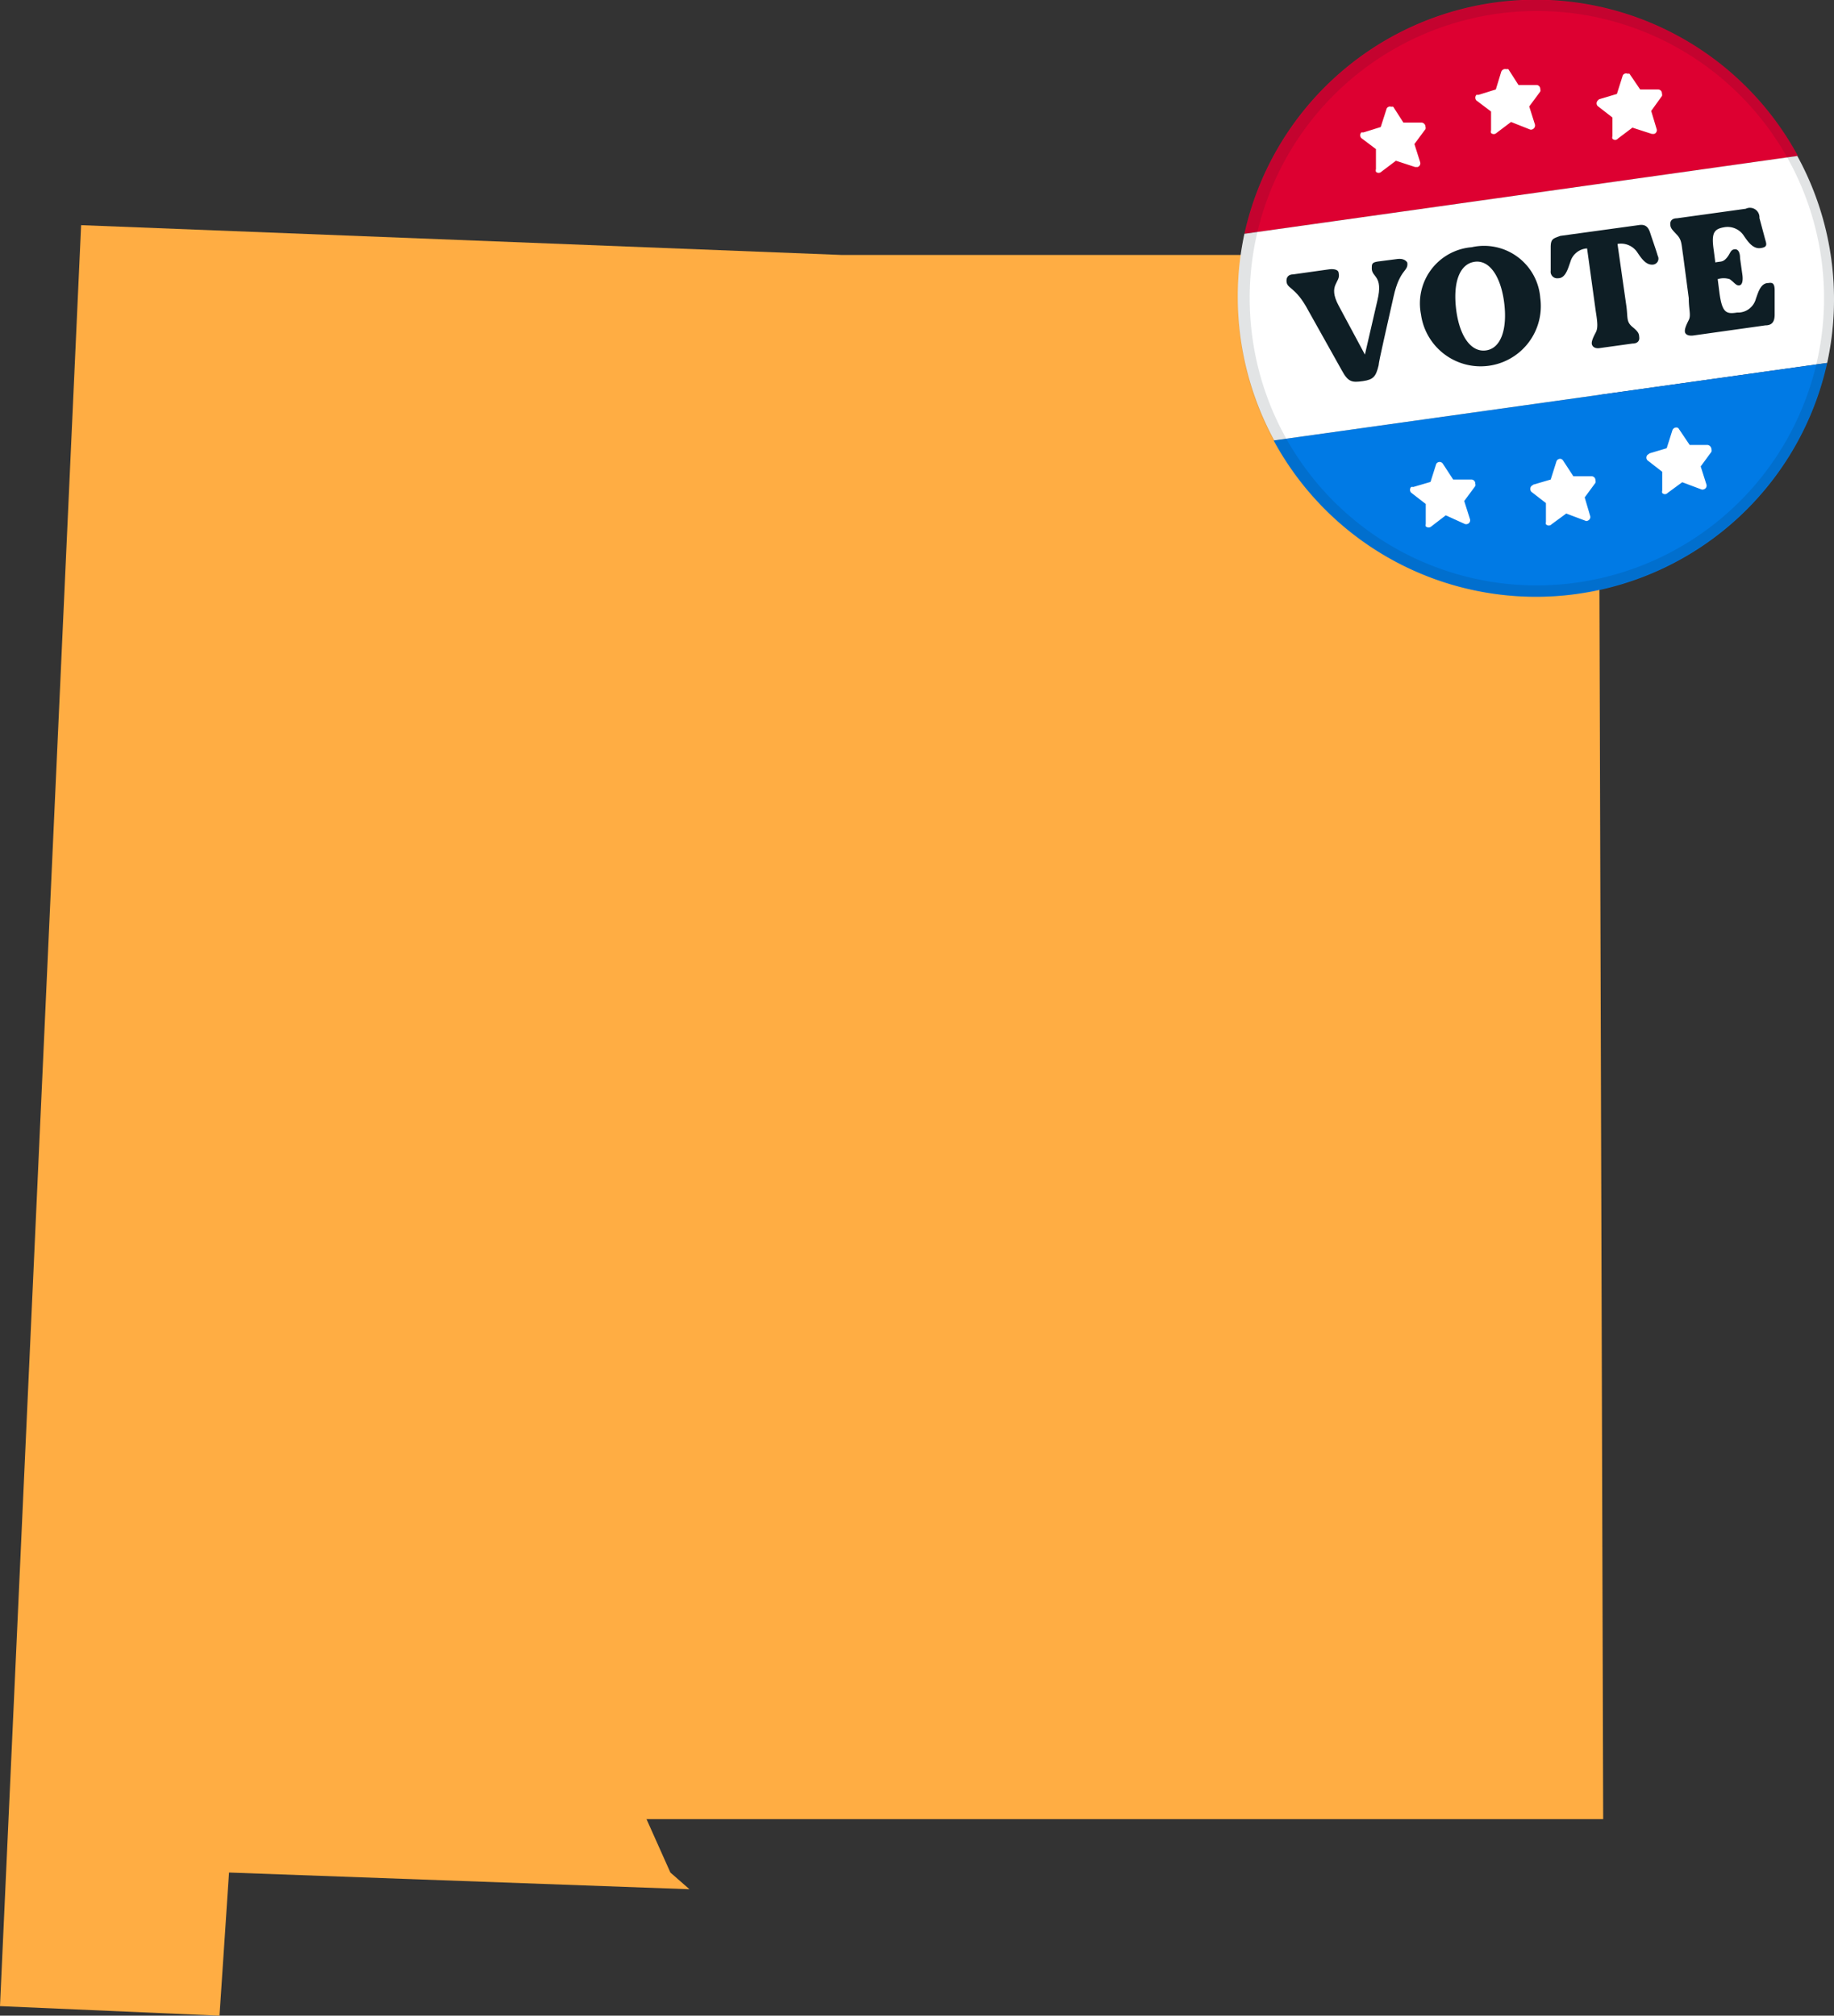 <svg id="Layer_1" data-name="Layer 1" xmlns="http://www.w3.org/2000/svg" viewBox="0 0 61.5 67.59"><rect x="0" y="0" width="61.5" height="67.59" fill="#333333" stroke="none"/><defs><style>.cls-1{fill:#ffad43;}.cls-2{fill:#dd0031;}.cls-3{fill:#fff;}.cls-4{fill:#007ae5;}.cls-5,.cls-6{fill:#0e1e25;}.cls-6{fill-opacity:0.12;fill-rule:evenodd;}</style></defs><path class="cls-1" d="M22.48,62.79,21.68,61H53.76L53.6,8.55H28.24l-25.52-1L0,67.27l7.36.32.32-4.8,15.44.56Z"/><path class="cls-2" d="M60.29,5.23,41.73,7.84A10,10,0,0,1,60.29,5.23Z"/><path class="cls-3" d="M61.27,12.17a10,10,0,0,0-1-6.94L41.73,7.84a10.08,10.08,0,0,0,1,6.93Z"/><path class="cls-4" d="M61.27,12.17a10,10,0,0,1-18.56,2.6Z"/><path class="cls-3" d="M46.81,5.39l-.49.37a.13.13,0,0,1-.18,0,.15.15,0,0,1,0-.09V5l-.49-.37a.14.14,0,0,1,0-.19s0,0,.07,0l.58-.18.19-.59a.12.12,0,0,1,.16-.09.18.18,0,0,1,.07,0l.34.53h.61a.14.14,0,0,1,.13.14.11.11,0,0,1,0,.08l-.37.5.19.6a.13.13,0,0,1-.08.17h-.09Z"/><path class="cls-3" d="M50.67,4.09l-.49.37a.13.13,0,0,1-.18,0,.16.16,0,0,1,0-.09l0-.63-.49-.37a.14.14,0,0,1,0-.19s0,0,.07,0l.58-.18.18-.59a.14.14,0,0,1,.17-.09.18.18,0,0,1,.07,0l.34.53h.6a.13.13,0,0,1,.13.14.11.11,0,0,1,0,.08l-.37.5.19.6a.14.14,0,0,1-.09.17.11.11,0,0,1-.08,0Z"/><path class="cls-3" d="M54.74,4.28l-.49.37a.12.12,0,0,1-.18,0,.11.11,0,0,1,0-.08l0-.63-.49-.38a.13.13,0,0,1,0-.19.13.13,0,0,1,.07-.05l.57-.17.19-.6a.12.12,0,0,1,.16-.08s.06,0,.07,0L55,3h.6a.13.13,0,0,1,.13.14.11.11,0,0,1,0,.08l-.36.5.18.6a.13.13,0,0,1-.08.17h-.08Z"/><path class="cls-3" d="M48.48,17.28l-.48.37a.14.14,0,0,1-.19,0,.19.19,0,0,1,0-.08V16.9l-.49-.38a.14.14,0,0,1,0-.19.18.18,0,0,1,.07,0l.58-.17.19-.6a.13.13,0,0,1,.23,0l.34.52h.61a.13.13,0,0,1,.13.14.11.11,0,0,1,0,.08l-.37.5.19.6a.13.13,0,0,1-.08.17.14.14,0,0,1-.09,0Z"/><path class="cls-3" d="M52.52,17.22l-.49.36a.13.13,0,0,1-.19,0,.19.19,0,0,1,0-.08v-.63l-.49-.38a.15.15,0,0,1,0-.19l.07-.05.58-.17.19-.6a.13.13,0,0,1,.16-.09.13.13,0,0,1,.07.06l.34.52h.61a.13.13,0,0,1,.13.14.13.13,0,0,1,0,.08l-.36.49.18.61a.13.13,0,0,1-.08.17.08.08,0,0,1-.08,0Z"/><path class="cls-3" d="M56.41,16.17l-.49.36a.12.12,0,0,1-.18,0,.13.13,0,0,1,0-.08l0-.63-.49-.38a.13.13,0,0,1,0-.19s0,0,.07-.05l.57-.17.19-.6a.14.14,0,0,1,.17-.09.12.12,0,0,1,.06.06l.35.52h.6a.15.15,0,0,1,.13.14.16.16,0,0,1,0,.09l-.36.49.19.6a.13.13,0,0,1-.09.17.11.11,0,0,1-.08,0Z"/><path class="cls-5" d="M46.82,8.69l-.62.08C46,8.8,46,8.86,46,9c0,.31.39.23.19,1.07l-.42,1.82-.88-1.64c-.38-.71.08-.77,0-1.09,0-.11-.14-.15-.31-.13l-1.21.17c-.16,0-.23.09-.23.21,0,.29.29.17.73,1l1.12,2c.22.41.35.42.71.37s.44-.16.53-.53c0-.12.29-1.35.5-2.3s.51-.84.46-1.15C47.12,8.7,47,8.66,46.82,8.69Z"/><path class="cls-5" d="M49.35,8.29a1.89,1.89,0,0,0-1.7,2.25,2,2,0,1,0,4-.55A1.89,1.89,0,0,0,49.35,8.29Zm.48,3.46c-.51.07-.89-.49-1-1.37s.1-1.52.61-1.6.89.5,1,1.37S50.34,11.68,49.83,11.75Z"/><path class="cls-5" d="M55.59,8.58c-.07-.24-.18-.54-.25-.76s-.17-.31-.4-.27l-2.62.36C52.09,8,52,8,52,8.29s0,.55,0,.79a.22.22,0,0,0,.25.25c.25,0,.33-.33.41-.55a.62.62,0,0,1,.56-.45l.29,2.1c.06.38.08.57,0,.72s-.15.3-.13.39.11.16.28.13l1.08-.15c.17,0,.24-.09.23-.2s0-.17-.22-.35-.16-.3-.21-.69l-.3-2.1a.66.66,0,0,1,.67.29c.13.19.29.44.54.4A.2.2,0,0,0,55.59,8.58Z"/><path class="cls-5" d="M59.3,9.49c-.26,0-.34.31-.42.53a.62.62,0,0,1-.56.46h-.07c-.37.06-.5,0-.59-.65l-.06-.47a.67.67,0,0,1,.4,0c.16.11.21.22.32.21s.13-.17.11-.34l-.08-.57c0-.17-.05-.32-.19-.3s-.13.14-.26.29-.2.11-.38.15l-.05-.39c-.09-.6,0-.73.35-.79a.65.65,0,0,1,.66.29c.13.19.3.44.55.41s.21-.13.16-.3L59,7.31A.32.32,0,0,0,58.54,7l-2.31.32c-.16,0-.23.09-.22.21s.05.16.22.34.15.31.21.69L56.63,10c0,.39.08.57,0,.73s-.14.29-.13.39.12.15.28.13l2.42-.34c.22,0,.31-.12.31-.36s0-.56,0-.81S59.43,9.47,59.3,9.49Z"/><path class="cls-6" d="M52.84,19.54A9.63,9.63,0,1,0,42,11.34,9.62,9.62,0,0,0,52.84,19.54Zm0,.37A10,10,0,1,0,41.6,11.4,10,10,0,0,0,52.89,19.91Z"/></svg>